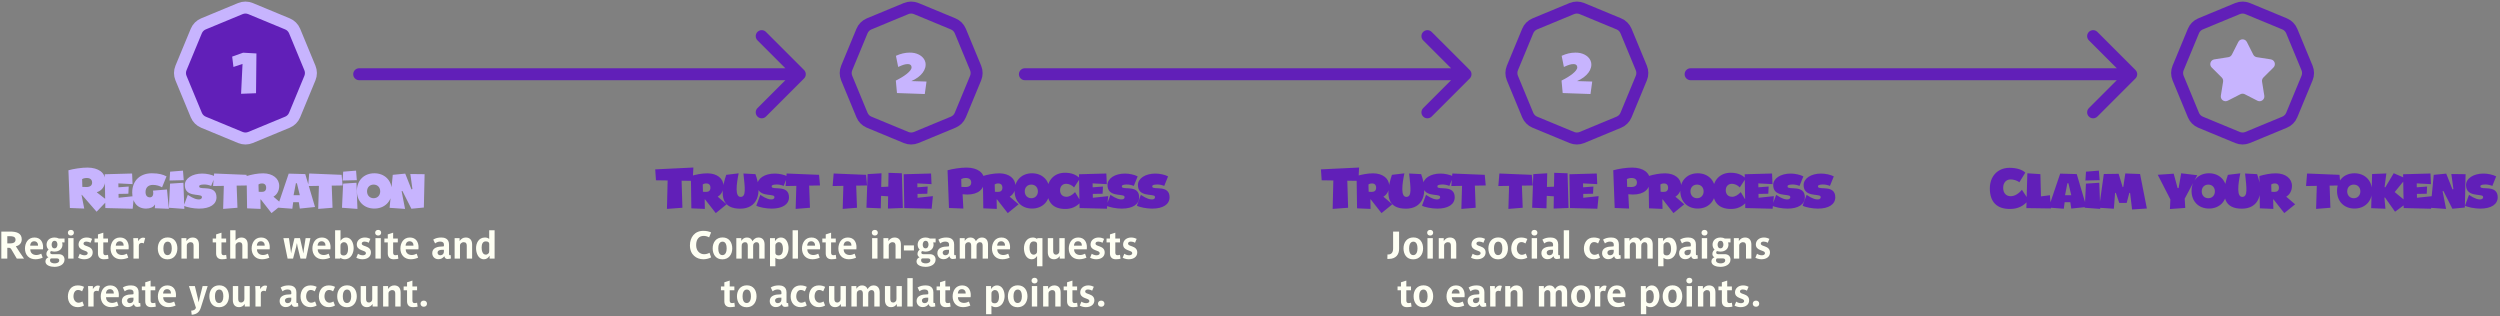 <svg width="1044" height="132" viewBox="0 0 1044 132" fill="none" xmlns="http://www.w3.org/2000/svg">
<rect x="0" y="0" width="1044" height="132" fill="#808080" stroke="none"/>
<path d="M100.395 3.578C101.743 3.02 103.257 3.02 104.605 3.578L120.049 9.975C121.396 10.533 122.467 11.604 123.025 12.951L129.422 28.395C129.98 29.743 129.98 31.257 129.422 32.605L123.025 48.049C122.467 49.396 121.396 50.467 120.049 51.025L104.605 57.422C103.257 57.98 101.743 57.98 100.395 57.422L84.951 51.025C83.604 50.467 82.533 49.396 81.975 48.049L75.578 32.605C75.02 31.257 75.02 29.743 75.578 28.395L81.975 12.951C82.533 11.604 83.604 10.533 84.951 9.975L100.395 3.578Z" fill="#611FB8" stroke="#C7B4FE" stroke-width="5"/>
<path d="M29.177 86.856L28.577 71.112C30.569 70.512 34.217 69.96 36.569 69.984C41.105 70.032 43.913 72.072 43.913 75.384C43.913 77.808 42.497 79.632 40.457 80.256V80.352L44.825 83.736L40.337 88.416L34.193 81.36L34.049 81.384L35.177 87.096L29.177 86.856ZM34.385 78.048C35.105 78.096 35.393 78.096 36.113 78.096C37.601 78.096 38.465 77.472 38.465 76.248C38.465 75.024 37.673 74.328 36.257 74.328C35.297 74.328 34.697 74.544 34.289 74.808L34.385 78.048ZM43.981 86.88L43.741 72.768L55.165 72.456L55.357 76.896L49.429 76.584L49.453 78.216L53.749 77.904L53.605 80.904L49.501 80.976L49.525 82.584L55.933 81.912L55.405 87.168L43.981 86.88ZM55.211 80.4C55.211 75.384 58.547 72.36 63.419 72.36C66.347 72.36 68.075 72.888 69.539 73.656L67.667 78.24C66.803 77.688 65.339 77.208 63.875 77.208C61.931 77.208 60.779 78.312 60.779 80.184C60.779 81.624 61.427 82.416 62.627 82.416C63.827 82.416 64.259 81.12 63.851 79.608L69.731 79.128L70.523 87.192L64.643 86.952L64.763 85.488L64.643 85.464C64.175 86.472 62.687 87.108 60.995 87.108C57.071 87.108 55.211 84.084 55.211 80.4ZM70.797 75.384L71.037 71.688L76.413 71.256L76.725 75.24L70.797 75.384ZM70.533 86.76L71.013 76.68L76.581 76.32L76.989 87.24L70.533 86.76ZM77.183 77.256C77.183 74.52 80.278 72.48 84.478 72.48C86.326 72.48 88.463 72.96 89.782 73.656L88.174 77.64C87.287 77.256 86.135 77.016 85.174 77.04C83.567 77.088 83.038 77.376 83.207 78.048C83.567 79.44 90.406 77.016 90.406 82.392C90.406 85.344 87.671 87.12 83.159 87.12C80.855 87.12 77.879 86.544 76.751 85.896L78.43 81.36C79.055 81.768 80.999 83.16 82.775 83.28C84.311 83.4 84.478 82.368 84.239 81.984C83.471 80.808 77.183 82.416 77.183 77.256ZM99.161 86.76L93.185 87.24L93.473 77.616L88.985 77.688L89.417 72.456L102.953 73.008L103.361 77.448L98.825 77.52L99.161 86.76ZM114.247 82.08V82.176L117.919 85.32L113.383 88.992L108.895 83.256L108.751 83.28L108.823 87.24L103.183 87L102.991 73.512C104.983 72.912 107.623 72.36 109.975 72.384C113.935 72.432 116.599 74.544 116.599 77.64C116.599 79.584 115.687 81.288 114.247 82.08ZM108.031 80.088C108.583 80.136 108.799 80.136 109.351 80.136C110.479 80.136 111.151 79.56 111.151 78.408C111.151 77.256 110.551 76.608 109.447 76.608C108.703 76.608 108.247 76.8 107.935 77.064L108.031 80.088ZM115.763 86.688L120.563 72.504L127.475 72.696L131.555 86.448L125.195 87.096L124.787 84.432H122.435L122.075 87.168L115.763 86.688ZM122.603 81.504H125.195L123.995 76.536H123.563L122.603 81.504ZM138.864 86.76L132.888 87.24L133.176 77.616L128.688 77.688L129.12 72.456L142.656 73.008L143.064 77.448L138.528 77.52L138.864 86.76ZM143.078 75.384L143.318 71.688L148.694 71.256L149.006 75.24L143.078 75.384ZM142.814 86.76L143.294 76.68L148.862 76.32L149.27 87.24L142.814 86.76ZM149.032 79.728C149.032 75.288 152.056 72.36 156.328 72.36C160.576 72.36 163.648 75.288 163.648 79.728C163.648 84.168 160.576 87.096 156.328 87.096C152.056 87.096 149.032 84.168 149.032 79.728ZM153.28 79.92C153.28 81.6 154.408 82.776 156.04 82.776C157.624 82.776 158.776 81.6 158.776 79.92C158.776 78.216 157.624 77.088 156.04 77.088C154.408 77.088 153.28 78.216 153.28 79.92ZM162.696 86.784L164.016 73.008L169.224 72.504L171.84 79.104L172.224 78.936L171.36 72.672L177.312 72.744L177 86.664L171.792 87.168L168.048 79.752L167.712 79.824L169.152 87.24L162.696 86.784Z" fill="#C7B4FE"/>
<path d="M10.042 108H7.018L4.762 104.16C4.394 103.536 4.042 103.488 3.786 103.488H3.05V108H0.554V96.704H4.218C6.762 96.704 9.082 97.28 9.082 99.952C9.082 101.84 7.61 102.688 6.618 102.848C7.082 103.664 9.002 106.528 10.042 108ZM6.49 100.096C6.49 98.8 5.258 98.64 4.266 98.64H3.05V101.632H4.41C5.37 101.632 6.49 101.344 6.49 100.096ZM17.995 103.184C17.995 103.456 17.979 103.824 17.947 104.112H12.651C12.651 104.128 12.651 104.144 12.651 104.16C12.651 105.68 13.755 106.496 15.195 106.496C15.963 106.496 16.779 106.176 17.227 105.936L17.819 107.6C17.163 107.904 16.027 108.272 14.779 108.272C12.107 108.272 10.427 106.448 10.427 103.792C10.427 101.536 11.643 99.184 14.379 99.184C17.019 99.184 17.995 101.216 17.995 103.184ZM15.883 102.592C15.963 101.696 15.419 100.752 14.283 100.752C13.003 100.752 12.603 101.84 12.603 102.592H15.883ZM26.939 108.384C26.939 110.544 24.747 111.44 22.747 111.44C21.387 111.44 18.971 110.992 18.971 109.184C18.971 108.208 19.611 107.696 20.219 107.456V107.424C19.835 107.248 19.371 106.768 19.371 106.08C19.371 105.184 19.867 104.56 20.299 104.256C19.723 103.712 19.451 102.976 19.451 102.16C19.451 100.592 20.555 99.184 22.795 99.184C23.451 99.184 24.155 99.36 24.603 99.616H26.955V101.216H25.931C25.995 101.408 26.091 101.808 26.091 102.144C26.091 103.712 24.971 105.072 22.731 105.072C22.315 105.072 21.915 104.992 21.627 104.912C21.371 104.848 21.291 104.816 21.099 105.024C21.035 105.088 20.971 105.328 20.971 105.488C20.971 105.856 21.243 106.144 21.771 106.144H24.507C25.915 106.144 26.939 106.912 26.939 108.384ZM23.979 102.144C23.979 101.472 23.723 100.56 22.795 100.56C21.867 100.56 21.563 101.504 21.563 102.16C21.563 102.848 21.819 103.712 22.747 103.712C23.675 103.712 23.979 102.8 23.979 102.144ZM24.747 108.768C24.747 108.144 24.331 107.92 23.835 107.92H21.451C21.147 107.92 20.891 108.128 20.891 108.752C20.891 109.712 22.059 109.984 22.747 109.984C24.187 109.984 24.747 109.36 24.747 108.768ZM30.859 97.184C30.859 97.872 30.379 98.368 29.611 98.368C28.843 98.368 28.347 97.872 28.347 97.184C28.347 96.496 28.843 96 29.611 96C30.379 96 30.859 96.496 30.859 97.184ZM30.715 108H28.475V99.456H30.715V108ZM38.711 105.44C38.711 107.104 37.367 108.272 35.127 108.272C34.055 108.272 33.095 107.904 32.615 107.616L33.303 105.968C33.847 106.352 34.631 106.608 35.303 106.608C35.895 106.608 36.615 106.4 36.615 105.728C36.615 105.168 36.151 104.992 35.351 104.688L34.647 104.416C33.543 103.984 32.807 103.328 32.807 102.08C32.807 100.464 34.167 99.184 36.167 99.184C37.239 99.184 38.023 99.52 38.471 99.744L37.783 101.392C37.287 101.072 36.599 100.88 36.055 100.88C35.143 100.88 34.871 101.344 34.871 101.728C34.871 102.176 35.287 102.432 35.879 102.64L36.631 102.912C37.847 103.36 38.711 104.016 38.711 105.44ZM45.32 108.048C44.904 108.16 44.12 108.272 43.368 108.272C41.848 108.272 40.904 107.456 40.904 105.808V101.216H39.48V99.616H40.904V97.888L43.144 97.168V99.616H45.096V101.216H43.144V105.536C43.144 106.384 43.608 106.576 44.12 106.576C44.584 106.576 44.904 106.464 45.096 106.4L45.32 108.048ZM53.745 103.184C53.745 103.456 53.729 103.824 53.697 104.112H48.401C48.401 104.128 48.401 104.144 48.401 104.16C48.401 105.68 49.505 106.496 50.945 106.496C51.713 106.496 52.529 106.176 52.977 105.936L53.569 107.6C52.913 107.904 51.777 108.272 50.529 108.272C47.857 108.272 46.177 106.448 46.177 103.792C46.177 101.536 47.393 99.184 50.129 99.184C52.769 99.184 53.745 101.216 53.745 103.184ZM51.633 102.592C51.713 101.696 51.169 100.752 50.033 100.752C48.753 100.752 48.353 101.84 48.353 102.592H51.633ZM60.62 99.408L60.028 101.648C59.868 101.568 59.548 101.424 59.244 101.424C58.764 101.424 58.508 101.568 58.3 101.76C57.996 102.032 57.98 102.384 57.98 102.848V108H55.74V101.616C55.74 100.88 55.676 99.856 55.66 99.456H57.676V100.736C58.188 99.92 58.748 99.248 59.804 99.248C60.124 99.248 60.444 99.344 60.62 99.408ZM74.072 103.744C74.072 106.16 72.712 108.304 69.944 108.304C67.144 108.304 65.896 106.144 65.896 103.712C65.896 101.296 67.256 99.152 70.024 99.152C72.824 99.152 74.072 101.312 74.072 103.744ZM71.736 103.76C71.736 102.56 71.448 100.912 70.024 100.912C68.6 100.912 68.232 102.496 68.232 103.696C68.232 104.896 68.52 106.544 69.944 106.544C71.368 106.544 71.736 104.96 71.736 103.76ZM83.081 108H80.841V102.592C80.841 101.728 80.537 101.136 79.561 101.136C79.113 101.136 78.713 101.328 78.473 101.552C78.041 101.968 78.009 102.176 78.009 102.752V108H75.769V99.456H77.849V100.672C78.457 99.76 79.257 99.184 80.425 99.184C82.329 99.184 83.081 100.464 83.081 102.128V108ZM94.664 108.048C94.248 108.16 93.464 108.272 92.712 108.272C91.192 108.272 90.248 107.456 90.248 105.808V101.216H88.824V99.616H90.248V97.888L92.488 97.168V99.616H94.44V101.216H92.488V105.536C92.488 106.384 92.952 106.576 93.464 106.576C93.928 106.576 94.248 106.464 94.44 106.4L94.664 108.048ZM103.441 108H101.201V102.592C101.201 101.728 100.897 101.136 99.921 101.136C99.473 101.136 99.073 101.328 98.833 101.552C98.401 101.968 98.369 102.176 98.369 102.752V108H96.129V96.16H98.369V100.464C98.961 99.68 99.729 99.184 100.785 99.184C102.689 99.184 103.441 100.464 103.441 102.128V108ZM112.651 103.184C112.651 103.456 112.635 103.824 112.603 104.112H107.307C107.307 104.128 107.307 104.144 107.307 104.16C107.307 105.68 108.411 106.496 109.851 106.496C110.619 106.496 111.435 106.176 111.883 105.936L112.475 107.6C111.819 107.904 110.683 108.272 109.435 108.272C106.763 108.272 105.083 106.448 105.083 103.792C105.083 101.536 106.299 99.184 109.035 99.184C111.675 99.184 112.651 101.216 112.651 103.184ZM110.539 102.592C110.619 101.696 110.075 100.752 108.939 100.752C107.659 100.752 107.259 101.84 107.259 102.592H110.539ZM129.626 99.456L127.802 108H125.482L124.282 103.136C124.154 102.64 124.026 101.776 124.01 101.552H123.978C123.946 101.888 123.77 102.736 123.658 103.136L122.378 108H120.106L118.346 99.456H120.666L121.322 104C121.434 104.816 121.546 105.504 121.562 105.712H121.594C121.642 105.376 121.722 104.688 121.882 104.032L122.97 99.456H125.274L126.346 104.192C126.506 104.864 126.618 105.52 126.65 105.792H126.682C126.714 105.456 126.762 104.88 126.874 104.192L127.626 99.456H129.626ZM138.026 103.184C138.026 103.456 138.01 103.824 137.978 104.112H132.682C132.682 104.128 132.682 104.144 132.682 104.16C132.682 105.68 133.786 106.496 135.226 106.496C135.994 106.496 136.81 106.176 137.258 105.936L137.85 107.6C137.194 107.904 136.058 108.272 134.81 108.272C132.138 108.272 130.458 106.448 130.458 103.792C130.458 101.536 131.674 99.184 134.41 99.184C137.05 99.184 138.026 101.216 138.026 103.184ZM135.914 102.592C135.994 101.696 135.45 100.752 134.314 100.752C133.034 100.752 132.634 101.84 132.634 102.592H135.914ZM147.685 103.632C147.685 105.552 146.677 108.272 143.941 108.272C143.301 108.272 142.549 108.016 142.117 107.616V108H139.941V96.16H142.197V100.576C142.773 99.744 143.429 99.184 144.517 99.184C146.757 99.184 147.685 101.568 147.685 103.632ZM145.349 103.968C145.349 102.816 145.077 101.136 143.653 101.136C143.205 101.136 142.853 101.328 142.613 101.568C142.229 101.936 142.181 102.176 142.181 102.672V105.568C142.181 106.16 142.533 106.688 143.557 106.688C144.997 106.688 145.349 105.136 145.349 103.968ZM154.899 105.44C154.899 107.104 153.555 108.272 151.315 108.272C150.243 108.272 149.283 107.904 148.803 107.616L149.491 105.968C150.035 106.352 150.819 106.608 151.491 106.608C152.083 106.608 152.803 106.4 152.803 105.728C152.803 105.168 152.339 104.992 151.539 104.688L150.835 104.416C149.731 103.984 148.995 103.328 148.995 102.08C148.995 100.464 150.355 99.184 152.355 99.184C153.427 99.184 154.211 99.52 154.659 99.744L153.971 101.392C153.475 101.072 152.787 100.88 152.243 100.88C151.331 100.88 151.059 101.344 151.059 101.728C151.059 102.176 151.475 102.432 152.067 102.64L152.819 102.912C154.035 103.36 154.899 104.016 154.899 105.44ZM159.172 97.184C159.172 97.872 158.692 98.368 157.924 98.368C157.156 98.368 156.66 97.872 156.66 97.184C156.66 96.496 157.156 96 157.924 96C158.692 96 159.172 96.496 159.172 97.184ZM159.028 108H156.788V99.456H159.028V108ZM166.352 108.048C165.936 108.16 165.152 108.272 164.4 108.272C162.88 108.272 161.936 107.456 161.936 105.808V101.216H160.512V99.616H161.936V97.888L164.176 97.168V99.616H166.128V101.216H164.176V105.536C164.176 106.384 164.64 106.576 165.152 106.576C165.616 106.576 165.936 106.464 166.128 106.4L166.352 108.048ZM174.776 103.184C174.776 103.456 174.76 103.824 174.728 104.112H169.432C169.432 104.128 169.432 104.144 169.432 104.16C169.432 105.68 170.536 106.496 171.976 106.496C172.744 106.496 173.56 106.176 174.008 105.936L174.6 107.6C173.944 107.904 172.808 108.272 171.56 108.272C168.888 108.272 167.208 106.448 167.208 103.792C167.208 101.536 168.424 99.184 171.16 99.184C173.8 99.184 174.776 101.216 174.776 103.184ZM172.664 102.592C172.744 101.696 172.2 100.752 171.064 100.752C169.784 100.752 169.384 101.84 169.384 102.592H172.664ZM188.311 107.952C187.975 108.032 187.415 108.16 186.887 108.16C186.087 108.16 185.687 107.664 185.559 106.992C184.855 107.824 184.199 108.24 183.031 108.24C181.527 108.24 180.503 107.152 180.503 105.696C180.503 103.376 182.935 102.928 184.823 102.928C185.175 102.928 185.383 102.912 185.383 102.624V102.064C185.383 101.456 184.999 100.88 183.815 100.88C182.823 100.88 182.071 101.344 181.703 101.664L180.919 100.064C181.863 99.456 182.903 99.184 184.375 99.184C185.575 99.184 187.511 99.616 187.511 102.08V106.016C187.511 106.32 187.543 106.576 187.815 106.576C187.911 106.576 188.087 106.528 188.183 106.496L188.311 107.952ZM185.367 105.12V104.32C185.127 104.304 184.887 104.304 184.695 104.304C183.911 104.304 182.727 104.496 182.727 105.52C182.727 106.144 183.175 106.592 183.799 106.592C184.295 106.592 184.711 106.432 184.999 106.128C185.255 105.856 185.367 105.536 185.367 105.12ZM197.159 108H194.919V102.592C194.919 101.728 194.615 101.136 193.639 101.136C193.191 101.136 192.791 101.328 192.551 101.552C192.119 101.968 192.087 102.176 192.087 102.752V108H189.847V99.456H191.927V100.672C192.535 99.76 193.335 99.184 194.503 99.184C196.407 99.184 197.159 100.464 197.159 102.128V108ZM206.546 108H204.466V106.768C203.874 107.648 203.25 108.272 202.082 108.272C199.682 108.272 198.802 105.632 198.802 103.632C198.802 101.632 199.81 99.184 202.546 99.184C203.202 99.184 203.874 99.392 204.29 99.792V96.16H206.546V108ZM204.306 104.8V101.904C204.306 101.264 203.938 100.8 202.85 100.8C201.474 100.8 201.138 102.128 201.138 103.344C201.138 104.496 201.394 106.336 202.882 106.336C203.33 106.336 203.682 106.112 203.906 105.904C204.258 105.552 204.306 105.248 204.306 104.8ZM35.069 127.568C34.621 127.904 33.517 128.272 32.477 128.272C29.853 128.272 28.349 126.336 28.349 123.84C28.349 121.504 29.581 119.184 32.477 119.184C33.629 119.184 34.525 119.488 35.085 119.792L34.285 121.664C33.997 121.472 33.357 121.088 32.621 121.088C31.325 121.088 30.685 122.288 30.685 123.792C30.685 125.44 31.741 126.416 32.749 126.416C33.389 126.416 34.045 126.144 34.429 125.904L35.069 127.568ZM41.729 119.408L41.137 121.648C40.977 121.568 40.657 121.424 40.353 121.424C39.873 121.424 39.617 121.568 39.409 121.76C39.105 122.032 39.089 122.384 39.089 122.848V128H36.849V121.616C36.849 120.88 36.785 119.856 36.769 119.456H38.785V120.736C39.297 119.92 39.857 119.248 40.913 119.248C41.233 119.248 41.553 119.344 41.729 119.408ZM49.635 123.184C49.635 123.456 49.619 123.824 49.587 124.112H44.291C44.291 124.128 44.291 124.144 44.291 124.16C44.291 125.68 45.395 126.496 46.835 126.496C47.603 126.496 48.419 126.176 48.867 125.936L49.459 127.6C48.803 127.904 47.667 128.272 46.419 128.272C43.747 128.272 42.067 126.448 42.067 123.792C42.067 121.536 43.283 119.184 46.019 119.184C48.659 119.184 49.635 121.216 49.635 123.184ZM47.523 122.592C47.603 121.696 47.059 120.752 45.923 120.752C44.643 120.752 44.243 121.84 44.243 122.592H47.523ZM58.686 127.952C58.35 128.032 57.79 128.16 57.262 128.16C56.462 128.16 56.062 127.664 55.934 126.992C55.23 127.824 54.574 128.24 53.406 128.24C51.902 128.24 50.878 127.152 50.878 125.696C50.878 123.376 53.31 122.928 55.198 122.928C55.55 122.928 55.758 122.912 55.758 122.624V122.064C55.758 121.456 55.374 120.88 54.19 120.88C53.198 120.88 52.446 121.344 52.078 121.664L51.294 120.064C52.238 119.456 53.278 119.184 54.75 119.184C55.95 119.184 57.886 119.616 57.886 122.08V126.016C57.886 126.32 57.918 126.576 58.19 126.576C58.286 126.576 58.462 126.528 58.558 126.496L58.686 127.952ZM55.742 125.12V124.32C55.502 124.304 55.262 124.304 55.07 124.304C54.286 124.304 53.102 124.496 53.102 125.52C53.102 126.144 53.55 126.592 54.174 126.592C54.67 126.592 55.086 126.432 55.374 126.128C55.63 125.856 55.742 125.536 55.742 125.12ZM65.07 128.048C64.654 128.16 63.87 128.272 63.118 128.272C61.598 128.272 60.654 127.456 60.654 125.808V121.216H59.23V119.616H60.654V117.888L62.894 117.168V119.616H64.846V121.216H62.894V125.536C62.894 126.384 63.358 126.576 63.87 126.576C64.334 126.576 64.654 126.464 64.846 126.4L65.07 128.048ZM73.495 123.184C73.495 123.456 73.479 123.824 73.447 124.112H68.151C68.151 124.128 68.151 124.144 68.151 124.16C68.151 125.68 69.255 126.496 70.695 126.496C71.463 126.496 72.279 126.176 72.727 125.936L73.319 127.6C72.663 127.904 71.527 128.272 70.279 128.272C67.607 128.272 65.927 126.448 65.927 123.792C65.927 121.536 67.143 119.184 69.879 119.184C72.519 119.184 73.495 121.216 73.495 123.184ZM71.383 122.592C71.463 121.696 70.919 120.752 69.783 120.752C68.503 120.752 68.103 121.84 68.103 122.592H71.383ZM86.726 119.456L83.862 128.48C83.334 130.128 82.358 131.264 80.054 131.44L79.846 129.712C80.582 129.728 81.574 129.456 81.814 128.496L78.902 119.456H81.366L82.55 124.304C82.742 125.072 82.902 125.904 82.934 126.16H82.966C83.062 125.712 83.19 125.056 83.382 124.304L84.614 119.456H86.726ZM95.603 123.744C95.603 126.16 94.243 128.304 91.475 128.304C88.675 128.304 87.427 126.144 87.427 123.712C87.427 121.296 88.787 119.152 91.555 119.152C94.355 119.152 95.603 121.312 95.603 123.744ZM93.267 123.76C93.267 122.56 92.979 120.912 91.555 120.912C90.131 120.912 89.763 122.496 89.763 123.696C89.763 124.896 90.051 126.544 91.475 126.544C92.899 126.544 93.267 124.96 93.267 123.76ZM104.292 128H102.212V126.944C101.636 127.76 100.916 128.272 99.844 128.272C98.004 128.272 97.236 126.992 97.236 125.328V119.456H99.476V124.864C99.476 125.728 99.812 126.336 100.66 126.336C101.076 126.336 101.428 126.16 101.636 125.936C102.02 125.52 102.052 125.296 102.052 124.72V119.456H104.292V128ZM111.557 119.408L110.965 121.648C110.805 121.568 110.485 121.424 110.181 121.424C109.701 121.424 109.445 121.568 109.237 121.76C108.933 122.032 108.917 122.384 108.917 122.848V128H106.677V121.616C106.677 120.88 106.613 119.856 106.597 119.456H108.613V120.736C109.125 119.92 109.685 119.248 110.741 119.248C111.061 119.248 111.381 119.344 111.557 119.408ZM124.577 127.952C124.241 128.032 123.681 128.16 123.153 128.16C122.353 128.16 121.953 127.664 121.825 126.992C121.121 127.824 120.465 128.24 119.297 128.24C117.793 128.24 116.769 127.152 116.769 125.696C116.769 123.376 119.201 122.928 121.089 122.928C121.441 122.928 121.649 122.912 121.649 122.624V122.064C121.649 121.456 121.265 120.88 120.081 120.88C119.089 120.88 118.337 121.344 117.969 121.664L117.185 120.064C118.129 119.456 119.169 119.184 120.641 119.184C121.841 119.184 123.777 119.616 123.777 122.08V126.016C123.777 126.32 123.809 126.576 124.081 126.576C124.177 126.576 124.353 126.528 124.449 126.496L124.577 127.952ZM121.633 125.12V124.32C121.393 124.304 121.153 124.304 120.961 124.304C120.177 124.304 118.993 124.496 118.993 125.52C118.993 126.144 119.441 126.592 120.065 126.592C120.561 126.592 120.977 126.432 121.265 126.128C121.521 125.856 121.633 125.536 121.633 125.12ZM132.225 127.568C131.777 127.904 130.673 128.272 129.633 128.272C127.009 128.272 125.505 126.336 125.505 123.84C125.505 121.504 126.737 119.184 129.633 119.184C130.785 119.184 131.681 119.488 132.241 119.792L131.441 121.664C131.153 121.472 130.513 121.088 129.777 121.088C128.481 121.088 127.841 122.288 127.841 123.792C127.841 125.44 128.897 126.416 129.905 126.416C130.545 126.416 131.201 126.144 131.585 125.904L132.225 127.568ZM139.881 127.568C139.433 127.904 138.329 128.272 137.289 128.272C134.665 128.272 133.161 126.336 133.161 123.84C133.161 121.504 134.393 119.184 137.289 119.184C138.441 119.184 139.337 119.488 139.897 119.792L139.097 121.664C138.809 121.472 138.169 121.088 137.433 121.088C136.137 121.088 135.497 122.288 135.497 123.792C135.497 125.44 136.553 126.416 137.561 126.416C138.201 126.416 138.857 126.144 139.241 125.904L139.881 127.568ZM148.993 123.744C148.993 126.16 147.633 128.304 144.865 128.304C142.065 128.304 140.817 126.144 140.817 123.712C140.817 121.296 142.177 119.152 144.945 119.152C147.745 119.152 148.993 121.312 148.993 123.744ZM146.657 123.76C146.657 122.56 146.369 120.912 144.945 120.912C143.521 120.912 143.153 122.496 143.153 123.696C143.153 124.896 143.441 126.544 144.865 126.544C146.289 126.544 146.657 124.96 146.657 123.76ZM157.683 128H155.603V126.944C155.027 127.76 154.307 128.272 153.235 128.272C151.395 128.272 150.627 126.992 150.627 125.328V119.456H152.867V124.864C152.867 125.728 153.203 126.336 154.051 126.336C154.467 126.336 154.819 126.16 155.027 125.936C155.411 125.52 155.443 125.296 155.443 124.72V119.456H157.683V128ZM167.3 128H165.06V122.592C165.06 121.728 164.756 121.136 163.78 121.136C163.332 121.136 162.932 121.328 162.692 121.552C162.26 121.968 162.228 122.176 162.228 122.752V128H159.988V119.456H162.068V120.672C162.676 119.76 163.476 119.184 164.644 119.184C166.548 119.184 167.3 120.464 167.3 122.128V128ZM174.398 128.048C173.982 128.16 173.198 128.272 172.446 128.272C170.926 128.272 169.982 127.456 169.982 125.808V121.216H168.558V119.616H169.982V117.888L172.222 117.168V119.616H174.174V121.216H172.222V125.536C172.222 126.384 172.686 126.576 173.198 126.576C173.662 126.576 173.982 126.464 174.174 126.4L174.398 128.048ZM178.311 126.816C178.311 127.552 177.799 128.096 176.967 128.096C176.135 128.096 175.607 127.552 175.607 126.816C175.607 126.08 176.135 125.536 176.967 125.536C177.799 125.536 178.311 126.08 178.311 126.816Z" fill="#FEFFF3"/>
<path d="M100.678 39.168L101.278 26.688L97.486 27.96L96.957 23.64L101.518 22.008L107.086 22.32L106.918 38.928L100.678 39.168Z" fill="#C7B4FE"/>
<path d="M150 28.5C148.619 28.5 147.5 29.619 147.5 31C147.5 32.381 148.619 33.5 150 33.5V28.5ZM335.768 32.768C336.744 31.791 336.744 30.209 335.768 29.232L319.858 13.322C318.882 12.346 317.299 12.346 316.322 13.322C315.346 14.299 315.346 15.882 316.322 16.858L330.464 31L316.322 45.142C315.346 46.118 315.346 47.701 316.322 48.678C317.299 49.654 318.882 49.654 319.858 48.678L335.768 32.768ZM150 33.5H334V28.5H150V33.5Z" fill="#611FB8"/>
<path d="M378.395 3.578C379.743 3.02 381.257 3.02 382.605 3.578L398.049 9.975C399.396 10.533 400.467 11.604 401.025 12.951L407.422 28.395C407.98 29.743 407.98 31.257 407.422 32.605L401.025 48.049C400.467 49.396 399.396 50.467 398.049 51.025L382.605 57.422C381.257 57.98 379.743 57.98 378.395 57.422L362.951 51.025C361.604 50.467 360.533 49.396 359.975 48.049L353.578 32.605C353.02 31.257 353.02 29.743 353.578 28.395L359.975 12.951C360.533 11.604 361.604 10.533 362.951 9.975L378.395 3.578Z" stroke="#611FB8" stroke-width="5"/>
<path d="M374.096 33.648C377.696 31.872 380.672 29.664 380.672 28.128C380.672 27.264 380.12 26.76 379.16 26.76C377.864 26.76 376.976 27.12 375.08 27.96L374.144 23.304C376.136 22.404 377.984 21.972 379.88 21.972C380.192 21.972 380.516 21.984 380.84 22.008C383.648 22.224 385.952 23.856 386.432 25.992C387.104 28.92 384.752 32.064 380.576 33.864L386.912 34.056L386.192 39.264L374.576 38.856L374.096 33.648Z" fill="#C7B4FE"/>
<path d="M284.971 86.76L278.515 87.24L278.803 75.36L273.931 75.288L273.619 70.728L289.555 69.96L289.267 75.528L284.635 75.456L284.971 86.76ZM299.771 82.08V82.176L303.443 85.32L298.907 88.992L294.419 83.256L294.275 83.28L294.347 87.24L288.707 87L288.515 73.512C290.507 72.912 293.147 72.36 295.499 72.384C299.459 72.432 302.123 74.544 302.123 77.64C302.123 79.584 301.211 81.288 299.771 82.08ZM293.555 80.088C294.107 80.136 294.323 80.136 294.875 80.136C296.003 80.136 296.675 79.56 296.675 78.408C296.675 77.256 296.075 76.608 294.971 76.608C294.227 76.608 293.771 76.8 293.459 77.064L293.555 80.088ZM309.11 87.144C302.126 87.144 300.038 82.536 303.278 73.008L308.462 72.384C307.526 76.944 306.854 82.224 309.278 82.224C311.702 82.224 311.078 78.456 310.454 72.456L315.47 72.72C318.542 81.072 316.07 87.144 309.11 87.144ZM316.261 77.256C316.261 74.52 319.357 72.48 323.557 72.48C325.405 72.48 327.541 72.96 328.861 73.656L327.253 77.64C326.365 77.256 325.213 77.016 324.253 77.04C322.645 77.088 322.117 77.376 322.285 78.048C322.645 79.44 329.485 77.016 329.485 82.392C329.485 85.344 326.749 87.12 322.237 87.12C319.933 87.12 316.957 86.544 315.829 85.896L317.509 81.36C318.133 81.768 320.077 83.16 321.853 83.28C323.389 83.4 323.557 82.368 323.317 81.984C322.549 80.808 316.261 82.416 316.261 77.256ZM338.239 86.76L332.263 87.24L332.551 77.616L328.063 77.688L328.495 72.456L342.031 73.008L342.439 77.448L337.903 77.52L338.239 86.76ZM357.88 86.76L351.904 87.24L352.192 77.616L347.704 77.688L348.136 72.456L361.672 73.008L362.08 77.448L357.544 77.52L357.88 86.76ZM361.83 86.76L362.31 72.72L368.118 72.36L367.998 78.072L370.95 77.952L371.046 72.168L376.614 72.36L377.022 86.856L370.806 87.096L370.878 81.984L367.926 81.792L367.806 87L361.83 86.76ZM377.63 86.88L377.39 72.768L388.814 72.456L389.006 76.896L383.078 76.584L383.102 78.216L387.398 77.904L387.254 80.904L383.15 80.976L383.174 82.584L389.582 81.912L389.054 87.168L377.63 86.88ZM396.294 86.856L395.694 71.112C397.686 70.512 401.334 69.96 403.686 69.984C408.222 70.032 411.03 72.072 411.03 75.384C411.03 79.008 408.534 81.24 403.902 81.24C403.302 81.24 402.654 81.192 401.982 81.12L402.294 87.096L396.294 86.856ZM401.502 78.048C402.222 78.096 402.51 78.096 403.23 78.096C404.718 78.096 405.582 77.472 405.582 76.248C405.582 75.024 404.79 74.328 403.374 74.328C402.414 74.328 401.814 74.544 401.406 74.808L401.502 78.048ZM421.692 82.08V82.176L425.364 85.32L420.828 88.992L416.34 83.256L416.196 83.28L416.268 87.24L410.628 87L410.436 73.512C412.428 72.912 415.068 72.36 417.42 72.384C421.38 72.432 424.044 74.544 424.044 77.64C424.044 79.584 423.132 81.288 421.692 82.08ZM415.476 80.088C416.028 80.136 416.244 80.136 416.796 80.136C417.924 80.136 418.596 79.56 418.596 78.408C418.596 77.256 417.996 76.608 416.892 76.608C416.148 76.608 415.692 76.8 415.38 77.064L415.476 80.088ZM423.688 79.728C423.688 75.288 426.712 72.36 430.984 72.36C435.232 72.36 438.304 75.288 438.304 79.728C438.304 84.168 435.232 87.096 430.984 87.096C426.712 87.096 423.688 84.168 423.688 79.728ZM427.936 79.92C427.936 81.6 429.064 82.776 430.696 82.776C432.28 82.776 433.432 81.6 433.432 79.92C433.432 78.216 432.28 77.088 430.696 77.088C429.064 77.088 427.936 78.216 427.936 79.92ZM444.864 87.264C439.944 87.264 437.352 84.648 437.352 79.728C437.352 75.216 440.352 72.144 444.696 72.144C447.408 72.144 449.352 72.888 451.008 74.496L448.536 78.264C447.648 77.328 446.424 76.752 445.248 76.752C443.568 76.752 442.68 77.976 442.68 79.44C442.68 81 443.568 82.176 445.368 82.176C446.544 82.176 447.744 81.48 448.944 80.232L451.416 84.312C449.544 86.328 447.504 87.264 444.864 87.264ZM450.825 86.88L450.585 72.768L462.009 72.456L462.201 76.896L456.273 76.584L456.297 78.216L460.593 77.904L460.449 80.904L456.345 80.976L456.369 82.584L462.777 81.912L462.249 87.168L450.825 86.88ZM462.487 77.256C462.487 74.52 465.583 72.48 469.783 72.48C471.631 72.48 473.767 72.96 475.087 73.656L473.479 77.64C472.591 77.256 471.439 77.016 470.479 77.04C468.871 77.088 468.343 77.376 468.511 78.048C468.871 79.44 475.711 77.016 475.711 82.392C475.711 85.344 472.975 87.12 468.463 87.12C466.159 87.12 463.183 86.544 462.055 85.896L463.735 81.36C464.359 81.768 466.303 83.16 468.079 83.28C469.615 83.4 469.783 82.368 469.543 81.984C468.775 80.808 462.487 82.416 462.487 77.256ZM475.19 77.256C475.19 74.52 478.286 72.48 482.486 72.48C484.334 72.48 486.47 72.96 487.79 73.656L486.182 77.64C485.294 77.256 484.142 77.016 483.182 77.04C481.574 77.088 481.046 77.376 481.214 78.048C481.574 79.44 488.414 77.016 488.414 82.392C488.414 85.344 485.678 87.12 481.166 87.12C478.862 87.12 475.886 86.544 474.758 85.896L476.438 81.36C477.062 81.768 479.006 83.16 480.782 83.28C482.318 83.4 482.486 82.368 482.246 81.984C481.478 80.808 475.19 82.416 475.19 77.256Z" fill="#611FB8"/>
<path d="M296.965 107.488C296.101 107.952 294.869 108.272 293.717 108.272C290.853 108.272 288.117 106.384 288.117 102.48C288.117 99.104 290.085 96.4 293.717 96.4C295.109 96.4 296.133 96.688 296.949 97.056L296.133 99.12C295.397 98.704 294.565 98.512 293.845 98.512C292.117 98.512 290.709 99.648 290.709 102.368C290.709 104.96 292.405 106.16 294.037 106.16C294.933 106.16 295.733 105.888 296.293 105.552L296.965 107.488ZM305.79 103.744C305.79 106.16 304.43 108.304 301.662 108.304C298.862 108.304 297.614 106.144 297.614 103.712C297.614 101.296 298.974 99.152 301.742 99.152C304.542 99.152 305.79 101.312 305.79 103.744ZM303.454 103.76C303.454 102.56 303.166 100.912 301.742 100.912C300.318 100.912 299.95 102.496 299.95 103.696C299.95 104.896 300.238 106.544 301.662 106.544C303.086 106.544 303.454 104.96 303.454 103.76ZM319.296 108H317.056V102.592C317.056 101.728 316.752 101.136 315.904 101.136C315.488 101.136 315.152 101.312 314.944 101.536C314.56 101.952 314.512 102.208 314.512 102.752V108H312.272V102.592C312.272 101.728 311.968 101.136 311.12 101.136C310.704 101.136 310.352 101.312 310.144 101.536C309.76 101.952 309.728 102.176 309.728 102.752V108H307.488V99.456H309.568V100.592C310.144 99.728 310.8 99.184 311.936 99.184C313.072 99.184 313.824 99.712 314.24 100.72C314.832 99.824 315.568 99.184 316.72 99.184C318.56 99.184 319.296 100.464 319.296 102.128V108ZM329.294 103.632C329.294 105.552 328.286 108.272 325.55 108.272C324.942 108.272 324.222 108.08 323.79 107.664V111.2H321.55V99.456H323.63V100.72C324.222 99.792 324.942 99.184 326.126 99.184C328.366 99.184 329.294 101.568 329.294 103.632ZM326.958 103.952C326.958 102.8 326.67 101.12 325.246 101.12C324.798 101.12 324.478 101.312 324.222 101.552C323.838 101.92 323.79 102.144 323.79 102.64V105.552C323.79 106.144 324.142 106.656 325.166 106.656C326.606 106.656 326.958 105.12 326.958 103.952ZM333.228 108H330.988V96.16H333.228V108ZM342.479 103.184C342.479 103.456 342.463 103.824 342.431 104.112H337.135C337.135 104.128 337.135 104.144 337.135 104.16C337.135 105.68 338.239 106.496 339.679 106.496C340.447 106.496 341.263 106.176 341.711 105.936L342.303 107.6C341.647 107.904 340.511 108.272 339.263 108.272C336.591 108.272 334.911 106.448 334.911 103.792C334.911 101.536 336.127 99.184 338.863 99.184C341.503 99.184 342.479 101.216 342.479 103.184ZM340.367 102.592C340.447 101.696 339.903 100.752 338.767 100.752C337.487 100.752 337.087 101.84 337.087 102.592H340.367ZM349.242 108.048C348.826 108.16 348.042 108.272 347.29 108.272C345.77 108.272 344.826 107.456 344.826 105.808V101.216H343.402V99.616H344.826V97.888L347.066 97.168V99.616H349.018V101.216H347.066V105.536C347.066 106.384 347.53 106.576 348.042 106.576C348.506 106.576 348.826 106.464 349.018 106.4L349.242 108.048ZM357.667 103.184C357.667 103.456 357.651 103.824 357.619 104.112H352.323C352.323 104.128 352.323 104.144 352.323 104.16C352.323 105.68 353.427 106.496 354.867 106.496C355.635 106.496 356.451 106.176 356.899 105.936L357.491 107.6C356.835 107.904 355.699 108.272 354.451 108.272C351.779 108.272 350.099 106.448 350.099 103.792C350.099 101.536 351.315 99.184 354.051 99.184C356.691 99.184 357.667 101.216 357.667 103.184ZM355.555 102.592C355.635 101.696 355.091 100.752 353.955 100.752C352.675 100.752 352.275 101.84 352.275 102.592H355.555ZM366.578 97.184C366.578 97.872 366.098 98.368 365.33 98.368C364.562 98.368 364.066 97.872 364.066 97.184C364.066 96.496 364.562 96 365.33 96C366.098 96 366.578 96.496 366.578 97.184ZM366.434 108H364.194V99.456H366.434V108ZM376.222 108H373.982V102.592C373.982 101.728 373.678 101.136 372.702 101.136C372.254 101.136 371.854 101.328 371.614 101.552C371.182 101.968 371.15 102.176 371.15 102.752V108H368.91V99.456H370.99V100.672C371.598 99.76 372.398 99.184 373.566 99.184C375.47 99.184 376.222 100.464 376.222 102.128V108ZM381.656 104.592H377.464V102.48H381.656V104.592ZM390.705 108.384C390.705 110.544 388.513 111.44 386.513 111.44C385.153 111.44 382.737 110.992 382.737 109.184C382.737 108.208 383.377 107.696 383.985 107.456V107.424C383.601 107.248 383.137 106.768 383.137 106.08C383.137 105.184 383.633 104.56 384.065 104.256C383.489 103.712 383.217 102.976 383.217 102.16C383.217 100.592 384.321 99.184 386.561 99.184C387.217 99.184 387.921 99.36 388.369 99.616H390.721V101.216H389.697C389.761 101.408 389.857 101.808 389.857 102.144C389.857 103.712 388.737 105.072 386.497 105.072C386.081 105.072 385.681 104.992 385.393 104.912C385.137 104.848 385.057 104.816 384.865 105.024C384.801 105.088 384.737 105.328 384.737 105.488C384.737 105.856 385.009 106.144 385.537 106.144H388.273C389.681 106.144 390.705 106.912 390.705 108.384ZM387.745 102.144C387.745 101.472 387.489 100.56 386.561 100.56C385.633 100.56 385.329 101.504 385.329 102.16C385.329 102.848 385.585 103.712 386.513 103.712C387.441 103.712 387.745 102.8 387.745 102.144ZM388.513 108.768C388.513 108.144 388.097 107.92 387.601 107.92H385.217C384.913 107.92 384.657 108.128 384.657 108.752C384.657 109.712 385.825 109.984 386.513 109.984C387.953 109.984 388.513 109.36 388.513 108.768ZM399.249 107.952C398.913 108.032 398.353 108.16 397.825 108.16C397.025 108.16 396.625 107.664 396.497 106.992C395.793 107.824 395.137 108.24 393.969 108.24C392.465 108.24 391.441 107.152 391.441 105.696C391.441 103.376 393.873 102.928 395.761 102.928C396.113 102.928 396.321 102.912 396.321 102.624V102.064C396.321 101.456 395.937 100.88 394.753 100.88C393.761 100.88 393.009 101.344 392.641 101.664L391.857 100.064C392.801 99.456 393.841 99.184 395.313 99.184C396.513 99.184 398.449 99.616 398.449 102.08V106.016C398.449 106.32 398.481 106.576 398.753 106.576C398.849 106.576 399.025 106.528 399.121 106.496L399.249 107.952ZM396.305 105.12V104.32C396.065 104.304 395.825 104.304 395.633 104.304C394.849 104.304 393.665 104.496 393.665 105.52C393.665 106.144 394.113 106.592 394.737 106.592C395.233 106.592 395.649 106.432 395.937 106.128C396.193 105.856 396.305 105.536 396.305 105.12ZM412.593 108H410.353V102.592C410.353 101.728 410.049 101.136 409.201 101.136C408.785 101.136 408.449 101.312 408.241 101.536C407.857 101.952 407.809 102.208 407.809 102.752V108H405.569V102.592C405.569 101.728 405.265 101.136 404.417 101.136C404.001 101.136 403.649 101.312 403.441 101.536C403.057 101.952 403.025 102.176 403.025 102.752V108H400.785V99.456H402.865V100.592C403.441 99.728 404.097 99.184 405.233 99.184C406.369 99.184 407.121 99.712 407.537 100.72C408.129 99.824 408.865 99.184 410.017 99.184C411.857 99.184 412.593 100.464 412.593 102.128V108ZM421.807 103.184C421.807 103.456 421.791 103.824 421.759 104.112H416.463C416.463 104.128 416.463 104.144 416.463 104.16C416.463 105.68 417.567 106.496 419.007 106.496C419.775 106.496 420.591 106.176 421.039 105.936L421.631 107.6C420.975 107.904 419.839 108.272 418.591 108.272C415.919 108.272 414.239 106.448 414.239 103.792C414.239 101.536 415.455 99.184 418.191 99.184C420.831 99.184 421.807 101.216 421.807 103.184ZM419.695 102.592C419.775 101.696 419.231 100.752 418.095 100.752C416.815 100.752 416.415 101.84 416.415 102.592H419.695ZM435.327 111.2H433.087V106.896C432.527 107.712 431.951 108.272 430.863 108.272C428.463 108.272 427.599 105.664 427.599 103.664C427.599 101.664 428.607 99.184 431.343 99.184C431.951 99.184 432.703 99.424 433.151 99.872V99.456H435.327V111.2ZM433.087 104.816V101.936C433.087 101.296 432.735 100.816 431.647 100.816C430.271 100.816 429.919 102.16 429.919 103.376C429.919 104.528 430.191 106.352 431.679 106.352C432.127 106.352 432.479 106.144 432.703 105.936C433.055 105.584 433.087 105.264 433.087 104.816ZM444.621 108H442.541V106.944C441.965 107.76 441.245 108.272 440.173 108.272C438.333 108.272 437.565 106.992 437.565 105.328V99.456H439.805V104.864C439.805 105.728 440.141 106.336 440.989 106.336C441.405 106.336 441.757 106.16 441.965 105.936C442.349 105.52 442.381 105.296 442.381 104.72V99.456H444.621V108ZM453.885 103.184C453.885 103.456 453.869 103.824 453.837 104.112H448.541C448.541 104.128 448.541 104.144 448.541 104.16C448.541 105.68 449.645 106.496 451.085 106.496C451.853 106.496 452.669 106.176 453.117 105.936L453.709 107.6C453.053 107.904 451.917 108.272 450.669 108.272C447.997 108.272 446.317 106.448 446.317 103.792C446.317 101.536 447.533 99.184 450.269 99.184C452.909 99.184 453.885 101.216 453.885 103.184ZM451.773 102.592C451.853 101.696 451.309 100.752 450.173 100.752C448.893 100.752 448.493 101.84 448.493 102.592H451.773ZM461.32 105.44C461.32 107.104 459.976 108.272 457.736 108.272C456.664 108.272 455.704 107.904 455.224 107.616L455.912 105.968C456.456 106.352 457.24 106.608 457.912 106.608C458.504 106.608 459.224 106.4 459.224 105.728C459.224 105.168 458.76 104.992 457.96 104.688L457.256 104.416C456.152 103.984 455.416 103.328 455.416 102.08C455.416 100.464 456.776 99.184 458.776 99.184C459.848 99.184 460.632 99.52 461.08 99.744L460.392 101.392C459.896 101.072 459.208 100.88 458.664 100.88C457.752 100.88 457.48 101.344 457.48 101.728C457.48 102.176 457.896 102.432 458.488 102.64L459.24 102.912C460.456 103.36 461.32 104.016 461.32 105.44ZM467.93 108.048C467.514 108.16 466.73 108.272 465.978 108.272C464.458 108.272 463.514 107.456 463.514 105.808V101.216H462.09V99.616H463.514V97.888L465.754 97.168V99.616H467.706V101.216H465.754V105.536C465.754 106.384 466.218 106.576 466.73 106.576C467.194 106.576 467.514 106.464 467.706 106.4L467.93 108.048ZM474.914 105.44C474.914 107.104 473.57 108.272 471.33 108.272C470.258 108.272 469.298 107.904 468.818 107.616L469.506 105.968C470.05 106.352 470.834 106.608 471.506 106.608C472.098 106.608 472.818 106.4 472.818 105.728C472.818 105.168 472.354 104.992 471.554 104.688L470.85 104.416C469.746 103.984 469.01 103.328 469.01 102.08C469.01 100.464 470.37 99.184 472.37 99.184C473.442 99.184 474.226 99.52 474.674 99.744L473.986 101.392C473.49 101.072 472.802 100.88 472.258 100.88C471.346 100.88 471.074 101.344 471.074 101.728C471.074 102.176 471.49 102.432 472.082 102.64L472.834 102.912C474.05 103.36 474.914 104.016 474.914 105.44ZM306.898 128.048C306.482 128.16 305.698 128.272 304.946 128.272C303.426 128.272 302.482 127.456 302.482 125.808V121.216H301.058V119.616H302.482V117.888L304.722 117.168V119.616H306.674V121.216H304.722V125.536C304.722 126.384 305.186 126.576 305.698 126.576C306.162 126.576 306.482 126.464 306.674 126.4L306.898 128.048ZM315.931 123.744C315.931 126.16 314.571 128.304 311.803 128.304C309.003 128.304 307.755 126.144 307.755 123.712C307.755 121.296 309.115 119.152 311.883 119.152C314.683 119.152 315.931 121.312 315.931 123.744ZM313.595 123.76C313.595 122.56 313.307 120.912 311.883 120.912C310.459 120.912 310.091 122.496 310.091 123.696C310.091 124.896 310.379 126.544 311.803 126.544C313.227 126.544 313.595 124.96 313.595 123.76ZM329.249 127.952C328.913 128.032 328.353 128.16 327.825 128.16C327.025 128.16 326.625 127.664 326.497 126.992C325.793 127.824 325.137 128.24 323.969 128.24C322.465 128.24 321.441 127.152 321.441 125.696C321.441 123.376 323.873 122.928 325.761 122.928C326.113 122.928 326.321 122.912 326.321 122.624V122.064C326.321 121.456 325.937 120.88 324.753 120.88C323.761 120.88 323.009 121.344 322.641 121.664L321.857 120.064C322.801 119.456 323.841 119.184 325.313 119.184C326.513 119.184 328.449 119.616 328.449 122.08V126.016C328.449 126.32 328.481 126.576 328.753 126.576C328.849 126.576 329.025 126.528 329.121 126.496L329.249 127.952ZM326.305 125.12V124.32C326.065 124.304 325.825 124.304 325.633 124.304C324.849 124.304 323.665 124.496 323.665 125.52C323.665 126.144 324.113 126.592 324.737 126.592C325.233 126.592 325.649 126.432 325.937 126.128C326.193 125.856 326.305 125.536 326.305 125.12ZM336.897 127.568C336.449 127.904 335.345 128.272 334.305 128.272C331.681 128.272 330.177 126.336 330.177 123.84C330.177 121.504 331.409 119.184 334.305 119.184C335.457 119.184 336.353 119.488 336.913 119.792L336.113 121.664C335.825 121.472 335.185 121.088 334.449 121.088C333.153 121.088 332.513 122.288 332.513 123.792C332.513 125.44 333.569 126.416 334.577 126.416C335.217 126.416 335.873 126.144 336.257 125.904L336.897 127.568ZM344.553 127.568C344.105 127.904 343.001 128.272 341.961 128.272C339.337 128.272 337.833 126.336 337.833 123.84C337.833 121.504 339.065 119.184 341.961 119.184C343.113 119.184 344.009 119.488 344.569 119.792L343.769 121.664C343.481 121.472 342.841 121.088 342.105 121.088C340.809 121.088 340.169 122.288 340.169 123.792C340.169 125.44 341.225 126.416 342.233 126.416C342.873 126.416 343.529 126.144 343.913 125.904L344.553 127.568ZM353.246 128H351.166V126.944C350.59 127.76 349.87 128.272 348.798 128.272C346.958 128.272 346.19 126.992 346.19 125.328V119.456H348.43V124.864C348.43 125.728 348.766 126.336 349.614 126.336C350.03 126.336 350.382 126.16 350.59 125.936C350.974 125.52 351.006 125.296 351.006 124.72V119.456H353.246V128ZM367.358 128H365.118V122.592C365.118 121.728 364.814 121.136 363.966 121.136C363.55 121.136 363.214 121.312 363.006 121.536C362.622 121.952 362.574 122.208 362.574 122.752V128H360.334V122.592C360.334 121.728 360.03 121.136 359.182 121.136C358.766 121.136 358.414 121.312 358.206 121.536C357.822 121.952 357.79 122.176 357.79 122.752V128H355.55V119.456H357.63V120.592C358.206 119.728 358.862 119.184 359.998 119.184C361.134 119.184 361.886 119.712 362.302 120.72C362.894 119.824 363.63 119.184 364.782 119.184C366.622 119.184 367.358 120.464 367.358 122.128V128ZM376.605 128H374.525V126.944C373.949 127.76 373.229 128.272 372.157 128.272C370.317 128.272 369.549 126.992 369.549 125.328V119.456H371.789V124.864C371.789 125.728 372.125 126.336 372.973 126.336C373.389 126.336 373.741 126.16 373.949 125.936C374.333 125.52 374.365 125.296 374.365 124.72V119.456H376.605V128ZM381.15 128H378.91V116.16H381.15V128ZM390.577 127.952C390.241 128.032 389.681 128.16 389.153 128.16C388.353 128.16 387.953 127.664 387.825 126.992C387.121 127.824 386.465 128.24 385.297 128.24C383.793 128.24 382.769 127.152 382.769 125.696C382.769 123.376 385.201 122.928 387.089 122.928C387.441 122.928 387.649 122.912 387.649 122.624V122.064C387.649 121.456 387.265 120.88 386.081 120.88C385.089 120.88 384.337 121.344 383.969 121.664L383.185 120.064C384.129 119.456 385.169 119.184 386.641 119.184C387.841 119.184 389.777 119.616 389.777 122.08V126.016C389.777 126.32 389.809 126.576 390.081 126.576C390.177 126.576 390.353 126.528 390.449 126.496L390.577 127.952ZM387.633 125.12V124.32C387.393 124.304 387.153 124.304 386.961 124.304C386.177 124.304 384.993 124.496 384.993 125.52C384.993 126.144 385.441 126.592 386.065 126.592C386.561 126.592 386.977 126.432 387.265 126.128C387.521 125.856 387.633 125.536 387.633 125.12ZM396.961 128.048C396.545 128.16 395.761 128.272 395.009 128.272C393.489 128.272 392.545 127.456 392.545 125.808V121.216H391.121V119.616H392.545V117.888L394.785 117.168V119.616H396.737V121.216H394.785V125.536C394.785 126.384 395.249 126.576 395.761 126.576C396.225 126.576 396.545 126.464 396.737 126.4L396.961 128.048ZM405.385 123.184C405.385 123.456 405.369 123.824 405.337 124.112H400.041C400.041 124.128 400.041 124.144 400.041 124.16C400.041 125.68 401.145 126.496 402.585 126.496C403.353 126.496 404.169 126.176 404.617 125.936L405.209 127.6C404.553 127.904 403.417 128.272 402.169 128.272C399.497 128.272 397.817 126.448 397.817 123.792C397.817 121.536 399.033 119.184 401.769 119.184C404.409 119.184 405.385 121.216 405.385 123.184ZM403.273 122.592C403.353 121.696 402.809 120.752 401.673 120.752C400.393 120.752 399.993 121.84 399.993 122.592H403.273ZM419.529 123.632C419.529 125.552 418.521 128.272 415.785 128.272C415.177 128.272 414.457 128.08 414.025 127.664V131.2H411.785V119.456H413.865V120.72C414.457 119.792 415.177 119.184 416.361 119.184C418.601 119.184 419.529 121.568 419.529 123.632ZM417.193 123.952C417.193 122.8 416.905 121.12 415.481 121.12C415.033 121.12 414.713 121.312 414.457 121.552C414.073 121.92 414.025 122.144 414.025 122.64V125.552C414.025 126.144 414.377 126.656 415.401 126.656C416.841 126.656 417.193 125.12 417.193 123.952ZM429.072 123.744C429.072 126.16 427.712 128.304 424.944 128.304C422.144 128.304 420.896 126.144 420.896 123.712C420.896 121.296 422.256 119.152 425.024 119.152C427.824 119.152 429.072 121.312 429.072 123.744ZM426.736 123.76C426.736 122.56 426.448 120.912 425.024 120.912C423.6 120.912 423.232 122.496 423.232 123.696C423.232 124.896 423.52 126.544 424.944 126.544C426.368 126.544 426.736 124.96 426.736 123.76ZM433.281 117.184C433.281 117.872 432.801 118.368 432.033 118.368C431.265 118.368 430.769 117.872 430.769 117.184C430.769 116.496 431.265 116 432.033 116C432.801 116 433.281 116.496 433.281 117.184ZM433.137 128H430.897V119.456H433.137V128ZM442.925 128H440.685V122.592C440.685 121.728 440.381 121.136 439.405 121.136C438.957 121.136 438.557 121.328 438.317 121.552C437.885 121.968 437.853 122.176 437.853 122.752V128H435.613V119.456H437.693V120.672C438.301 119.76 439.101 119.184 440.269 119.184C442.173 119.184 442.925 120.464 442.925 122.128V128ZM450.023 128.048C449.607 128.16 448.823 128.272 448.071 128.272C446.551 128.272 445.607 127.456 445.607 125.808V121.216H444.183V119.616H445.607V117.888L447.847 117.168V119.616H449.799V121.216H447.847V125.536C447.847 126.384 448.311 126.576 448.823 126.576C449.287 126.576 449.607 126.464 449.799 126.4L450.023 128.048ZM457.008 125.44C457.008 127.104 455.664 128.272 453.424 128.272C452.352 128.272 451.392 127.904 450.912 127.616L451.6 125.968C452.144 126.352 452.928 126.608 453.6 126.608C454.192 126.608 454.912 126.4 454.912 125.728C454.912 125.168 454.448 124.992 453.648 124.688L452.944 124.416C451.84 123.984 451.104 123.328 451.104 122.08C451.104 120.464 452.464 119.184 454.464 119.184C455.536 119.184 456.32 119.52 456.768 119.744L456.08 121.392C455.584 121.072 454.896 120.88 454.352 120.88C453.44 120.88 453.168 121.344 453.168 121.728C453.168 122.176 453.584 122.432 454.176 122.64L454.928 122.912C456.144 123.36 457.008 124.016 457.008 125.44ZM461.217 126.816C461.217 127.552 460.705 128.096 459.873 128.096C459.041 128.096 458.513 127.552 458.513 126.816C458.513 126.08 459.041 125.536 459.873 125.536C460.705 125.536 461.217 126.08 461.217 126.816Z" fill="#FEFFF3"/>
<path d="M428 28.5C426.619 28.5 425.5 29.619 425.5 31C425.5 32.381 426.619 33.5 428 33.5V28.5ZM613.768 32.768C614.744 31.791 614.744 30.209 613.768 29.232L597.858 13.322C596.882 12.346 595.299 12.346 594.322 13.322C593.346 14.299 593.346 15.882 594.322 16.858L608.464 31L594.322 45.142C593.346 46.118 593.346 47.701 594.322 48.678C595.299 49.654 596.882 49.654 597.858 48.678L613.768 32.768ZM428 33.5H612V28.5H428V33.5Z" fill="#611FB8"/>
<path d="M656.395 3.578C657.743 3.02 659.257 3.02 660.605 3.578L676.049 9.975C677.396 10.533 678.467 11.604 679.025 12.951L685.422 28.395C685.98 29.743 685.98 31.257 685.422 32.605L679.025 48.049C678.467 49.396 677.396 50.467 676.049 51.025L660.605 57.422C659.257 57.98 657.743 57.98 656.395 57.422L640.951 51.025C639.604 50.467 638.533 49.396 637.975 48.049L631.578 32.605C631.02 31.257 631.02 29.743 631.578 28.395L637.975 12.951C638.533 11.604 639.604 10.533 640.951 9.975L656.395 3.578Z" stroke="#611FB8" stroke-width="5"/>
<path d="M652.096 33.648C655.696 31.872 658.672 29.664 658.672 28.128C658.672 27.264 658.12 26.76 657.16 26.76C655.864 26.76 654.976 27.12 653.08 27.96L652.144 23.304C654.136 22.404 655.984 21.972 657.88 21.972C658.192 21.972 658.516 21.984 658.84 22.008C661.648 22.224 663.952 23.856 664.432 25.992C665.104 28.92 662.752 32.064 658.576 33.864L664.912 34.056L664.192 39.264L652.576 38.856L652.096 33.648Z" fill="#C7B4FE"/>
<path d="M562.971 86.76L556.515 87.24L556.803 75.36L551.931 75.288L551.619 70.728L567.555 69.96L567.267 75.528L562.635 75.456L562.971 86.76ZM577.771 82.08V82.176L581.443 85.32L576.907 88.992L572.419 83.256L572.275 83.28L572.347 87.24L566.707 87L566.515 73.512C568.507 72.912 571.147 72.36 573.499 72.384C577.459 72.432 580.123 74.544 580.123 77.64C580.123 79.584 579.211 81.288 577.771 82.08ZM571.555 80.088C572.107 80.136 572.323 80.136 572.875 80.136C574.003 80.136 574.675 79.56 574.675 78.408C574.675 77.256 574.075 76.608 572.971 76.608C572.227 76.608 571.771 76.8 571.459 77.064L571.555 80.088ZM587.11 87.144C580.126 87.144 578.038 82.536 581.278 73.008L586.462 72.384C585.526 76.944 584.854 82.224 587.278 82.224C589.702 82.224 589.078 78.456 588.454 72.456L593.47 72.72C596.542 81.072 594.07 87.144 587.11 87.144ZM594.261 77.256C594.261 74.52 597.357 72.48 601.557 72.48C603.405 72.48 605.541 72.96 606.861 73.656L605.253 77.64C604.365 77.256 603.213 77.016 602.253 77.04C600.645 77.088 600.117 77.376 600.285 78.048C600.645 79.44 607.485 77.016 607.485 82.392C607.485 85.344 604.749 87.12 600.237 87.12C597.933 87.12 594.957 86.544 593.829 85.896L595.509 81.36C596.133 81.768 598.077 83.16 599.853 83.28C601.389 83.4 601.557 82.368 601.317 81.984C600.549 80.808 594.261 82.416 594.261 77.256ZM616.239 86.76L610.263 87.24L610.551 77.616L606.063 77.688L606.495 72.456L620.031 73.008L620.439 77.448L615.903 77.52L616.239 86.76ZM635.88 86.76L629.904 87.24L630.192 77.616L625.704 77.688L626.136 72.456L639.672 73.008L640.08 77.448L635.544 77.52L635.88 86.76ZM639.83 86.76L640.31 72.72L646.118 72.36L645.998 78.072L648.95 77.952L649.046 72.168L654.614 72.36L655.022 86.856L648.806 87.096L648.878 81.984L645.926 81.792L645.806 87L639.83 86.76ZM655.63 86.88L655.39 72.768L666.814 72.456L667.006 76.896L661.078 76.584L661.102 78.216L665.398 77.904L665.254 80.904L661.15 80.976L661.174 82.584L667.582 81.912L667.054 87.168L655.63 86.88ZM674.294 86.856L673.694 71.112C675.686 70.512 679.334 69.96 681.686 69.984C686.222 70.032 689.03 72.072 689.03 75.384C689.03 79.008 686.534 81.24 681.902 81.24C681.302 81.24 680.654 81.192 679.982 81.12L680.294 87.096L674.294 86.856ZM679.502 78.048C680.222 78.096 680.51 78.096 681.23 78.096C682.718 78.096 683.582 77.472 683.582 76.248C683.582 75.024 682.79 74.328 681.374 74.328C680.414 74.328 679.814 74.544 679.406 74.808L679.502 78.048ZM699.692 82.08V82.176L703.364 85.32L698.828 88.992L694.34 83.256L694.196 83.28L694.268 87.24L688.628 87L688.436 73.512C690.428 72.912 693.068 72.36 695.42 72.384C699.38 72.432 702.044 74.544 702.044 77.64C702.044 79.584 701.132 81.288 699.692 82.08ZM693.476 80.088C694.028 80.136 694.244 80.136 694.796 80.136C695.924 80.136 696.596 79.56 696.596 78.408C696.596 77.256 695.996 76.608 694.892 76.608C694.148 76.608 693.692 76.8 693.38 77.064L693.476 80.088ZM701.688 79.728C701.688 75.288 704.712 72.36 708.984 72.36C713.232 72.36 716.304 75.288 716.304 79.728C716.304 84.168 713.232 87.096 708.984 87.096C704.712 87.096 701.688 84.168 701.688 79.728ZM705.936 79.92C705.936 81.6 707.064 82.776 708.696 82.776C710.28 82.776 711.432 81.6 711.432 79.92C711.432 78.216 710.28 77.088 708.696 77.088C707.064 77.088 705.936 78.216 705.936 79.92ZM722.864 87.264C717.944 87.264 715.352 84.648 715.352 79.728C715.352 75.216 718.352 72.144 722.696 72.144C725.408 72.144 727.352 72.888 729.008 74.496L726.536 78.264C725.648 77.328 724.424 76.752 723.248 76.752C721.568 76.752 720.68 77.976 720.68 79.44C720.68 81 721.568 82.176 723.368 82.176C724.544 82.176 725.744 81.48 726.944 80.232L729.416 84.312C727.544 86.328 725.504 87.264 722.864 87.264ZM728.825 86.88L728.585 72.768L740.009 72.456L740.201 76.896L734.273 76.584L734.297 78.216L738.593 77.904L738.449 80.904L734.345 80.976L734.369 82.584L740.777 81.912L740.249 87.168L728.825 86.88ZM740.487 77.256C740.487 74.52 743.583 72.48 747.783 72.48C749.631 72.48 751.767 72.96 753.087 73.656L751.479 77.64C750.591 77.256 749.439 77.016 748.479 77.04C746.871 77.088 746.343 77.376 746.511 78.048C746.871 79.44 753.711 77.016 753.711 82.392C753.711 85.344 750.975 87.12 746.463 87.12C744.159 87.12 741.183 86.544 740.055 85.896L741.735 81.36C742.359 81.768 744.303 83.16 746.079 83.28C747.615 83.4 747.783 82.368 747.543 81.984C746.775 80.808 740.487 82.416 740.487 77.256ZM753.19 77.256C753.19 74.52 756.286 72.48 760.486 72.48C762.334 72.48 764.47 72.96 765.79 73.656L764.182 77.64C763.294 77.256 762.142 77.016 761.182 77.04C759.574 77.088 759.046 77.376 759.214 78.048C759.574 79.44 766.414 77.016 766.414 82.392C766.414 85.344 763.678 87.12 759.166 87.12C756.862 87.12 753.886 86.544 752.758 85.896L754.438 81.36C755.062 81.768 757.006 83.16 758.782 83.28C760.318 83.4 760.486 82.368 760.246 81.984C759.478 80.808 753.19 82.416 753.19 77.256Z" fill="#611FB8"/>
<path d="M584.258 103.984C584.258 106.048 583.154 108.128 579.922 108.128C579.73 108.128 579.538 108.128 579.346 108.112L579.41 106.256C579.49 106.256 579.586 106.272 579.666 106.272C580.994 106.272 581.762 105.504 581.762 103.776V96.704H584.258V103.984ZM594.283 103.744C594.283 106.16 592.923 108.304 590.155 108.304C587.355 108.304 586.107 106.144 586.107 103.712C586.107 101.296 587.467 99.152 590.235 99.152C593.035 99.152 594.283 101.312 594.283 103.744ZM591.947 103.76C591.947 102.56 591.659 100.912 590.235 100.912C588.811 100.912 588.443 102.496 588.443 103.696C588.443 104.896 588.731 106.544 590.155 106.544C591.579 106.544 591.947 104.96 591.947 103.76ZM598.492 97.184C598.492 97.872 598.012 98.368 597.244 98.368C596.476 98.368 595.98 97.872 595.98 97.184C595.98 96.496 596.476 96 597.244 96C598.012 96 598.492 96.496 598.492 97.184ZM598.348 108H596.108V99.456H598.348V108ZM608.136 108H605.896V102.592C605.896 101.728 605.592 101.136 604.616 101.136C604.168 101.136 603.768 101.328 603.528 101.552C603.096 101.968 603.064 102.176 603.064 102.752V108H600.824V99.456H602.904V100.672C603.512 99.76 604.312 99.184 605.48 99.184C607.384 99.184 608.136 100.464 608.136 102.128V108ZM620.391 105.44C620.391 107.104 619.047 108.272 616.807 108.272C615.735 108.272 614.775 107.904 614.295 107.616L614.983 105.968C615.527 106.352 616.311 106.608 616.983 106.608C617.575 106.608 618.295 106.4 618.295 105.728C618.295 105.168 617.831 104.992 617.031 104.688L616.327 104.416C615.223 103.984 614.487 103.328 614.487 102.08C614.487 100.464 615.847 99.184 617.847 99.184C618.919 99.184 619.703 99.52 620.151 99.744L619.463 101.392C618.967 101.072 618.279 100.88 617.735 100.88C616.823 100.88 616.551 101.344 616.551 101.728C616.551 102.176 616.967 102.432 617.559 102.64L618.311 102.912C619.527 103.36 620.391 104.016 620.391 105.44ZM629.72 103.744C629.72 106.16 628.36 108.304 625.592 108.304C622.792 108.304 621.544 106.144 621.544 103.712C621.544 101.296 622.904 99.152 625.672 99.152C628.472 99.152 629.72 101.312 629.72 103.744ZM627.384 103.76C627.384 102.56 627.096 100.912 625.672 100.912C624.248 100.912 623.88 102.496 623.88 103.696C623.88 104.896 624.168 106.544 625.592 106.544C627.016 106.544 627.384 104.96 627.384 103.76ZM637.811 107.568C637.363 107.904 636.259 108.272 635.219 108.272C632.595 108.272 631.091 106.336 631.091 103.84C631.091 101.504 632.323 99.184 635.219 99.184C636.371 99.184 637.267 99.488 637.827 99.792L637.027 101.664C636.739 101.472 636.099 101.088 635.363 101.088C634.067 101.088 633.427 102.288 633.427 103.792C633.427 105.44 634.483 106.416 635.491 106.416C636.131 106.416 636.787 106.144 637.171 105.904L637.811 107.568ZM642.023 97.184C642.023 97.872 641.543 98.368 640.775 98.368C640.007 98.368 639.511 97.872 639.511 97.184C639.511 96.496 640.007 96 640.775 96C641.543 96 642.023 96.496 642.023 97.184ZM641.879 108H639.639V99.456H641.879V108ZM651.491 107.952C651.155 108.032 650.595 108.16 650.067 108.16C649.267 108.16 648.867 107.664 648.739 106.992C648.035 107.824 647.379 108.24 646.211 108.24C644.707 108.24 643.683 107.152 643.683 105.696C643.683 103.376 646.115 102.928 648.003 102.928C648.355 102.928 648.563 102.912 648.563 102.624V102.064C648.563 101.456 648.179 100.88 646.995 100.88C646.003 100.88 645.251 101.344 644.883 101.664L644.099 100.064C645.043 99.456 646.083 99.184 647.555 99.184C648.755 99.184 650.691 99.616 650.691 102.08V106.016C650.691 106.32 650.723 106.576 650.995 106.576C651.091 106.576 651.267 106.528 651.363 106.496L651.491 107.952ZM648.547 105.12V104.32C648.307 104.304 648.067 104.304 647.875 104.304C647.091 104.304 645.907 104.496 645.907 105.52C645.907 106.144 646.355 106.592 646.979 106.592C647.475 106.592 647.891 106.432 648.179 106.128C648.435 105.856 648.547 105.536 648.547 105.12ZM655.267 108H653.027V96.16H655.267V108ZM668.155 107.568C667.707 107.904 666.603 108.272 665.563 108.272C662.939 108.272 661.435 106.336 661.435 103.84C661.435 101.504 662.667 99.184 665.563 99.184C666.715 99.184 667.611 99.488 668.171 99.792L667.371 101.664C667.083 101.472 666.443 101.088 665.707 101.088C664.411 101.088 663.771 102.288 663.771 103.792C663.771 105.44 664.827 106.416 665.835 106.416C666.475 106.416 667.131 106.144 667.515 105.904L668.155 107.568ZM676.835 107.952C676.499 108.032 675.939 108.16 675.411 108.16C674.611 108.16 674.211 107.664 674.083 106.992C673.379 107.824 672.723 108.24 671.555 108.24C670.051 108.24 669.027 107.152 669.027 105.696C669.027 103.376 671.459 102.928 673.347 102.928C673.699 102.928 673.907 102.912 673.907 102.624V102.064C673.907 101.456 673.523 100.88 672.339 100.88C671.347 100.88 670.595 101.344 670.227 101.664L669.443 100.064C670.387 99.456 671.427 99.184 672.899 99.184C674.099 99.184 676.035 99.616 676.035 102.08V106.016C676.035 106.32 676.067 106.576 676.339 106.576C676.435 106.576 676.611 106.528 676.707 106.496L676.835 107.952ZM673.891 105.12V104.32C673.651 104.304 673.411 104.304 673.219 104.304C672.435 104.304 671.251 104.496 671.251 105.52C671.251 106.144 671.699 106.592 672.323 106.592C672.819 106.592 673.235 106.432 673.523 106.128C673.779 105.856 673.891 105.536 673.891 105.12ZM690.179 108H687.939V102.592C687.939 101.728 687.635 101.136 686.787 101.136C686.371 101.136 686.035 101.312 685.827 101.536C685.443 101.952 685.395 102.208 685.395 102.752V108H683.155V102.592C683.155 101.728 682.851 101.136 682.003 101.136C681.587 101.136 681.235 101.312 681.027 101.536C680.643 101.952 680.611 102.176 680.611 102.752V108H678.371V99.456H680.451V100.592C681.027 99.728 681.683 99.184 682.819 99.184C683.955 99.184 684.707 99.712 685.123 100.72C685.715 99.824 686.451 99.184 687.603 99.184C689.443 99.184 690.179 100.464 690.179 102.128V108ZM700.177 103.632C700.177 105.552 699.169 108.272 696.433 108.272C695.825 108.272 695.105 108.08 694.673 107.664V111.2H692.433V99.456H694.513V100.72C695.105 99.792 695.825 99.184 697.009 99.184C699.249 99.184 700.177 101.568 700.177 103.632ZM697.841 103.952C697.841 102.8 697.553 101.12 696.129 101.12C695.681 101.12 695.361 101.312 695.105 101.552C694.721 101.92 694.673 102.144 694.673 102.64V105.552C694.673 106.144 695.025 106.656 696.049 106.656C697.489 106.656 697.841 105.12 697.841 103.952ZM709.007 107.952C708.671 108.032 708.111 108.16 707.583 108.16C706.783 108.16 706.383 107.664 706.255 106.992C705.551 107.824 704.895 108.24 703.727 108.24C702.223 108.24 701.199 107.152 701.199 105.696C701.199 103.376 703.631 102.928 705.519 102.928C705.871 102.928 706.079 102.912 706.079 102.624V102.064C706.079 101.456 705.695 100.88 704.511 100.88C703.519 100.88 702.767 101.344 702.399 101.664L701.615 100.064C702.559 99.456 703.599 99.184 705.071 99.184C706.271 99.184 708.207 99.616 708.207 102.08V106.016C708.207 106.32 708.239 106.576 708.511 106.576C708.607 106.576 708.783 106.528 708.879 106.496L709.007 107.952ZM706.063 105.12V104.32C705.823 104.304 705.583 104.304 705.391 104.304C704.607 104.304 703.423 104.496 703.423 105.52C703.423 106.144 703.871 106.592 704.495 106.592C704.991 106.592 705.407 106.432 705.695 106.128C705.951 105.856 706.063 105.536 706.063 105.12ZM713.055 97.184C713.055 97.872 712.575 98.368 711.807 98.368C711.039 98.368 710.543 97.872 710.543 97.184C710.543 96.496 711.039 96 711.807 96C712.575 96 713.055 96.496 713.055 97.184ZM712.911 108H710.671V99.456H712.911V108ZM722.65 108.384C722.65 110.544 720.458 111.44 718.458 111.44C717.098 111.44 714.682 110.992 714.682 109.184C714.682 108.208 715.322 107.696 715.93 107.456V107.424C715.546 107.248 715.082 106.768 715.082 106.08C715.082 105.184 715.578 104.56 716.01 104.256C715.434 103.712 715.162 102.976 715.162 102.16C715.162 100.592 716.266 99.184 718.506 99.184C719.162 99.184 719.866 99.36 720.314 99.616H722.666V101.216H721.642C721.706 101.408 721.802 101.808 721.802 102.144C721.802 103.712 720.682 105.072 718.442 105.072C718.026 105.072 717.626 104.992 717.338 104.912C717.082 104.848 717.002 104.816 716.81 105.024C716.746 105.088 716.682 105.328 716.682 105.488C716.682 105.856 716.954 106.144 717.482 106.144H720.218C721.626 106.144 722.65 106.912 722.65 108.384ZM719.69 102.144C719.69 101.472 719.434 100.56 718.506 100.56C717.578 100.56 717.274 101.504 717.274 102.16C717.274 102.848 717.53 103.712 718.458 103.712C719.386 103.712 719.69 102.8 719.69 102.144ZM720.458 108.768C720.458 108.144 720.042 107.92 719.546 107.92H717.162C716.858 107.92 716.602 108.128 716.602 108.752C716.602 109.712 717.77 109.984 718.458 109.984C719.898 109.984 720.458 109.36 720.458 108.768ZM731.37 108H729.13V102.592C729.13 101.728 728.826 101.136 727.85 101.136C727.402 101.136 727.002 101.328 726.762 101.552C726.33 101.968 726.298 102.176 726.298 102.752V108H724.058V99.456H726.138V100.672C726.746 99.76 727.546 99.184 728.714 99.184C730.618 99.184 731.37 100.464 731.37 102.128V108ZM739.141 105.44C739.141 107.104 737.797 108.272 735.557 108.272C734.485 108.272 733.525 107.904 733.045 107.616L733.733 105.968C734.277 106.352 735.061 106.608 735.733 106.608C736.325 106.608 737.045 106.4 737.045 105.728C737.045 105.168 736.581 104.992 735.781 104.688L735.077 104.416C733.973 103.984 733.237 103.328 733.237 102.08C733.237 100.464 734.597 99.184 736.597 99.184C737.669 99.184 738.453 99.52 738.901 99.744L738.213 101.392C737.717 101.072 737.029 100.88 736.485 100.88C735.573 100.88 735.301 101.344 735.301 101.728C735.301 102.176 735.717 102.432 736.309 102.64L737.061 102.912C738.277 103.36 739.141 104.016 739.141 105.44ZM589.461 128.048C589.045 128.16 588.261 128.272 587.509 128.272C585.989 128.272 585.045 127.456 585.045 125.808V121.216H583.621V119.616H585.045V117.888L587.285 117.168V119.616H589.237V121.216H587.285V125.536C587.285 126.384 587.749 126.576 588.261 126.576C588.725 126.576 589.045 126.464 589.237 126.4L589.461 128.048ZM598.493 123.744C598.493 126.16 597.133 128.304 594.365 128.304C591.565 128.304 590.317 126.144 590.317 123.712C590.317 121.296 591.677 119.152 594.445 119.152C597.245 119.152 598.493 121.312 598.493 123.744ZM596.157 123.76C596.157 122.56 595.869 120.912 594.445 120.912C593.021 120.912 592.653 122.496 592.653 123.696C592.653 124.896 592.941 126.544 594.365 126.544C595.789 126.544 596.157 124.96 596.157 123.76ZM611.635 123.184C611.635 123.456 611.619 123.824 611.587 124.112H606.291C606.291 124.128 606.291 124.144 606.291 124.16C606.291 125.68 607.395 126.496 608.835 126.496C609.603 126.496 610.419 126.176 610.867 125.936L611.459 127.6C610.803 127.904 609.667 128.272 608.419 128.272C605.747 128.272 604.067 126.448 604.067 123.792C604.067 121.536 605.283 119.184 608.019 119.184C610.659 119.184 611.635 121.216 611.635 123.184ZM609.523 122.592C609.603 121.696 609.059 120.752 607.923 120.752C606.643 120.752 606.243 121.84 606.243 122.592H609.523ZM620.686 127.952C620.35 128.032 619.79 128.16 619.262 128.16C618.462 128.16 618.062 127.664 617.934 126.992C617.23 127.824 616.574 128.24 615.406 128.24C613.902 128.24 612.878 127.152 612.878 125.696C612.878 123.376 615.31 122.928 617.198 122.928C617.55 122.928 617.758 122.912 617.758 122.624V122.064C617.758 121.456 617.374 120.88 616.19 120.88C615.198 120.88 614.446 121.344 614.078 121.664L613.294 120.064C614.238 119.456 615.278 119.184 616.75 119.184C617.95 119.184 619.886 119.616 619.886 122.08V126.016C619.886 126.32 619.918 126.576 620.19 126.576C620.286 126.576 620.462 126.528 620.558 126.496L620.686 127.952ZM617.742 125.12V124.32C617.502 124.304 617.262 124.304 617.07 124.304C616.286 124.304 615.102 124.496 615.102 125.52C615.102 126.144 615.55 126.592 616.174 126.592C616.67 126.592 617.086 126.432 617.374 126.128C617.63 125.856 617.742 125.536 617.742 125.12ZM627.182 119.408L626.59 121.648C626.43 121.568 626.11 121.424 625.806 121.424C625.326 121.424 625.07 121.568 624.862 121.76C624.558 122.032 624.542 122.384 624.542 122.848V128H622.302V121.616C622.302 120.88 622.238 119.856 622.222 119.456H624.238V120.736C624.75 119.92 625.31 119.248 626.366 119.248C626.686 119.248 627.006 119.344 627.182 119.408ZM635.894 128H633.654V122.592C633.654 121.728 633.35 121.136 632.374 121.136C631.926 121.136 631.526 121.328 631.286 121.552C630.854 121.968 630.822 122.176 630.822 122.752V128H628.582V119.456H630.662V120.672C631.27 119.76 632.07 119.184 633.238 119.184C635.142 119.184 635.894 120.464 635.894 122.128V128ZM654.437 128H652.197V122.592C652.197 121.728 651.893 121.136 651.045 121.136C650.629 121.136 650.293 121.312 650.085 121.536C649.701 121.952 649.653 122.208 649.653 122.752V128H647.413V122.592C647.413 121.728 647.109 121.136 646.261 121.136C645.845 121.136 645.493 121.312 645.285 121.536C644.901 121.952 644.869 122.176 644.869 122.752V128H642.629V119.456H644.709V120.592C645.285 119.728 645.941 119.184 647.077 119.184C648.213 119.184 648.965 119.712 649.381 120.72C649.973 119.824 650.709 119.184 651.861 119.184C653.701 119.184 654.437 120.464 654.437 122.128V128ZM664.259 123.744C664.259 126.16 662.899 128.304 660.131 128.304C657.331 128.304 656.083 126.144 656.083 123.712C656.083 121.296 657.443 119.152 660.211 119.152C663.011 119.152 664.259 121.312 664.259 123.744ZM661.923 123.76C661.923 122.56 661.635 120.912 660.211 120.912C658.787 120.912 658.419 122.496 658.419 123.696C658.419 124.896 658.707 126.544 660.131 126.544C661.555 126.544 661.923 124.96 661.923 123.76ZM670.917 119.408L670.325 121.648C670.165 121.568 669.845 121.424 669.541 121.424C669.061 121.424 668.805 121.568 668.597 121.76C668.293 122.032 668.277 122.384 668.277 122.848V128H666.037V121.616C666.037 120.88 665.973 119.856 665.957 119.456H667.973V120.736C668.485 119.92 669.045 119.248 670.101 119.248C670.421 119.248 670.741 119.344 670.917 119.408ZM678.823 123.184C678.823 123.456 678.807 123.824 678.775 124.112H673.479C673.479 124.128 673.479 124.144 673.479 124.16C673.479 125.68 674.583 126.496 676.023 126.496C676.791 126.496 677.607 126.176 678.055 125.936L678.647 127.6C677.991 127.904 676.855 128.272 675.607 128.272C672.935 128.272 671.255 126.448 671.255 123.792C671.255 121.536 672.471 119.184 675.207 119.184C677.847 119.184 678.823 121.216 678.823 123.184ZM676.711 122.592C676.791 121.696 676.247 120.752 675.111 120.752C673.831 120.752 673.431 121.84 673.431 122.592H676.711ZM692.966 123.632C692.966 125.552 691.958 128.272 689.222 128.272C688.614 128.272 687.894 128.08 687.462 127.664V131.2H685.222V119.456H687.302V120.72C687.894 119.792 688.614 119.184 689.798 119.184C692.038 119.184 692.966 121.568 692.966 123.632ZM690.63 123.952C690.63 122.8 690.342 121.12 688.918 121.12C688.47 121.12 688.15 121.312 687.894 121.552C687.51 121.92 687.462 122.144 687.462 122.64V125.552C687.462 126.144 687.814 126.656 688.838 126.656C690.278 126.656 690.63 125.12 690.63 123.952ZM702.509 123.744C702.509 126.16 701.149 128.304 698.381 128.304C695.581 128.304 694.333 126.144 694.333 123.712C694.333 121.296 695.693 119.152 698.461 119.152C701.261 119.152 702.509 121.312 702.509 123.744ZM700.173 123.76C700.173 122.56 699.885 120.912 698.461 120.912C697.037 120.912 696.669 122.496 696.669 123.696C696.669 124.896 696.957 126.544 698.381 126.544C699.805 126.544 700.173 124.96 700.173 123.76ZM706.719 117.184C706.719 117.872 706.239 118.368 705.471 118.368C704.703 118.368 704.207 117.872 704.207 117.184C704.207 116.496 704.703 116 705.471 116C706.239 116 706.719 116.496 706.719 117.184ZM706.575 128H704.335V119.456H706.575V128ZM716.362 128H714.122V122.592C714.122 121.728 713.818 121.136 712.842 121.136C712.394 121.136 711.994 121.328 711.754 121.552C711.322 121.968 711.29 122.176 711.29 122.752V128H709.05V119.456H711.13V120.672C711.738 119.76 712.538 119.184 713.706 119.184C715.61 119.184 716.362 120.464 716.362 122.128V128ZM723.461 128.048C723.045 128.16 722.261 128.272 721.509 128.272C719.989 128.272 719.045 127.456 719.045 125.808V121.216H717.621V119.616H719.045V117.888L721.285 117.168V119.616H723.237V121.216H721.285V125.536C721.285 126.384 721.749 126.576 722.261 126.576C722.725 126.576 723.045 126.464 723.237 126.4L723.461 128.048ZM730.445 125.44C730.445 127.104 729.101 128.272 726.861 128.272C725.789 128.272 724.829 127.904 724.349 127.616L725.037 125.968C725.581 126.352 726.365 126.608 727.037 126.608C727.629 126.608 728.349 126.4 728.349 125.728C728.349 125.168 727.885 124.992 727.085 124.688L726.381 124.416C725.277 123.984 724.541 123.328 724.541 122.08C724.541 120.464 725.901 119.184 727.901 119.184C728.973 119.184 729.757 119.52 730.205 119.744L729.517 121.392C729.021 121.072 728.333 120.88 727.789 120.88C726.877 120.88 726.605 121.344 726.605 121.728C726.605 122.176 727.021 122.432 727.613 122.64L728.365 122.912C729.581 123.36 730.445 124.016 730.445 125.44ZM734.655 126.816C734.655 127.552 734.143 128.096 733.311 128.096C732.479 128.096 731.951 127.552 731.951 126.816C731.951 126.08 732.479 125.536 733.311 125.536C734.143 125.536 734.655 126.08 734.655 126.816Z" fill="#FEFFF3"/>
<path d="M706 28.5C704.619 28.5 703.5 29.619 703.5 31C703.5 32.381 704.619 33.5 706 33.5V28.5ZM891.768 32.768C892.744 31.791 892.744 30.209 891.768 29.232L875.858 13.322C874.882 12.346 873.299 12.346 872.322 13.322C871.346 14.299 871.346 15.882 872.322 16.858L886.464 31L872.322 45.142C871.346 46.118 871.346 47.701 872.322 48.678C873.299 49.654 874.882 49.654 875.858 48.678L891.768 32.768ZM706 33.5H890V28.5H706V33.5Z" fill="#611FB8"/>
<path d="M934.395 3.578C935.743 3.02 937.257 3.02 938.605 3.578L954.049 9.975C955.396 10.533 956.467 11.604 957.025 12.951L963.422 28.395C963.98 29.743 963.98 31.257 963.422 32.605L957.025 48.049C956.467 49.396 955.396 50.467 954.049 51.025L938.605 57.422C937.257 57.98 935.743 57.98 934.395 57.422L918.951 51.025C917.604 50.467 916.533 49.396 915.975 48.049L909.578 32.605C909.02 31.257 909.02 29.743 909.578 28.395L915.975 12.951C916.533 11.604 917.604 10.533 918.951 9.975L934.395 3.578Z" stroke="#611FB8" stroke-width="5"/>
<path d="M934.716 17.519C935.457 16.058 937.543 16.058 938.284 17.519L940.964 22.805C941.254 23.379 941.803 23.778 942.439 23.877L948.294 24.792C949.913 25.045 950.558 27.029 949.397 28.185L945.197 32.367C944.742 32.821 944.532 33.467 944.634 34.102L945.573 39.953C945.833 41.571 944.145 42.797 942.687 42.05L937.412 39.349C936.839 39.056 936.161 39.056 935.588 39.349L930.313 42.05C928.855 42.797 927.167 41.571 927.427 39.953L928.366 34.102C928.468 33.467 928.258 32.821 927.803 32.367L923.603 28.185C922.442 27.029 923.087 25.045 924.706 24.792L930.561 23.877C931.197 23.778 931.746 23.379 932.036 22.805L934.716 17.519Z" fill="#C7B4FE"/>
<path d="M839.31 87.264C833.838 87.264 830.957 84.288 830.957 78.696C830.957 73.56 834.294 70.08 839.166 70.08C842.046 70.08 844.446 70.8 845.766 72.096L843.294 76.104C842.334 75.384 840.894 74.928 839.622 74.928C837.773 74.928 836.526 76.32 836.526 78.408C836.526 80.616 837.726 81.936 839.67 81.936C841.278 81.936 842.958 80.952 844.35 79.248L847.158 83.52C845.166 85.992 842.766 87.264 839.31 87.264ZM846.209 86.904L846.617 72.36L852.065 72.72L852.305 82.008L856.049 81.528L856.481 87.048L846.209 86.904ZM855.532 86.688L860.332 72.504L867.244 72.696L871.324 86.448L864.964 87.096L864.556 84.432H862.204L861.844 87.168L855.532 86.688ZM862.372 81.504H864.964L863.764 76.536H863.332L862.372 81.504ZM870.871 75.384L871.111 71.688L876.487 71.256L876.799 75.24L870.871 75.384ZM870.607 86.76L871.087 76.68L876.655 76.32L877.063 87.24L870.607 86.76ZM876.585 86.76L878.553 72.672L884.745 72.576L886.425 78.144L886.689 78.072L887.529 72.432L893.697 72.672L896.529 87.072L890.361 87.48L889.521 80.568L889.209 80.544L888.105 84.744H885.009L883.569 80.544L883.257 80.568L882.753 87.168L876.585 86.76ZM901.071 72.984L907.743 72.528L909.351 78.528H909.783L910.863 72.36L917.583 73.176L912.327 82.968L912.567 86.832L906.159 87.288L906.351 83.28L901.071 72.984ZM915.192 79.728C915.192 75.288 918.216 72.36 922.488 72.36C926.736 72.36 929.808 75.288 929.808 79.728C929.808 84.168 926.736 87.096 922.488 87.096C918.216 87.096 915.192 84.168 915.192 79.728ZM919.44 79.92C919.44 81.6 920.568 82.776 922.2 82.776C923.784 82.776 924.936 81.6 924.936 79.92C924.936 78.216 923.784 77.088 922.2 77.088C920.568 77.088 919.44 78.216 919.44 79.92ZM936.2 87.144C929.216 87.144 927.128 82.536 930.368 73.008L935.552 72.384C934.616 76.944 933.944 82.224 936.368 82.224C938.792 82.224 938.168 78.456 937.544 72.456L942.56 72.72C945.632 81.072 943.16 87.144 936.2 87.144ZM954.774 82.08V82.176L958.446 85.32L953.91 88.992L949.422 83.256L949.278 83.28L949.35 87.24L943.71 87L943.518 73.512C945.51 72.912 948.15 72.36 950.502 72.384C954.462 72.432 957.126 74.544 957.126 77.64C957.126 79.584 956.214 81.288 954.774 82.08ZM948.558 80.088C949.11 80.136 949.326 80.136 949.878 80.136C951.006 80.136 951.678 79.56 951.678 78.408C951.678 77.256 951.078 76.608 949.974 76.608C949.23 76.608 948.774 76.8 948.462 77.064L948.558 80.088ZM973.18 86.76L967.204 87.24L967.492 77.616L963.004 77.688L963.436 72.456L976.972 73.008L977.38 77.448L972.844 77.52L973.18 86.76ZM975.942 79.728C975.942 75.288 978.966 72.36 983.238 72.36C987.486 72.36 990.558 75.288 990.558 79.728C990.558 84.168 987.486 87.096 983.238 87.096C978.966 87.096 975.942 84.168 975.942 79.728ZM980.19 79.92C980.19 81.6 981.318 82.776 982.95 82.776C984.534 82.776 985.686 81.6 985.686 79.92C985.686 78.216 984.534 77.088 982.95 77.088C981.318 77.088 980.19 78.216 980.19 79.92ZM990.206 86.928L990.59 72.672L996.542 72.432L995.798 78.144L996.11 78.216L999.614 72.336L1004.68 74.52L1000.02 80.208L1005.35 84.6L1000.17 88.416L995.966 82.464L995.726 82.536L996.158 87.168L990.206 86.928ZM1003.78 86.88L1003.54 72.768L1014.97 72.456L1015.16 76.896L1009.23 76.584L1009.25 78.216L1013.55 77.904L1013.41 80.904L1009.3 80.976L1009.33 82.584L1015.73 81.912L1015.21 87.168L1003.78 86.88ZM1015.01 86.784L1016.33 73.008L1021.54 72.504L1024.16 79.104L1024.54 78.936L1023.68 72.672L1029.63 72.744L1029.32 86.664L1024.11 87.168L1020.36 79.752L1020.03 79.824L1021.47 87.24L1015.01 86.784ZM1029.81 77.256C1029.81 74.52 1032.91 72.48 1037.11 72.48C1038.96 72.48 1041.09 72.96 1042.41 73.656L1040.8 77.64C1039.92 77.256 1038.76 77.016 1037.8 77.04C1036.2 77.088 1035.67 77.376 1035.84 78.048C1036.2 79.44 1043.04 77.016 1043.04 82.392C1043.04 85.344 1040.3 87.12 1035.79 87.12C1033.48 87.12 1030.51 86.544 1029.38 85.896L1031.06 81.36C1031.68 81.768 1033.63 83.16 1035.4 83.28C1036.94 83.4 1037.11 82.368 1036.87 81.984C1036.1 80.808 1029.81 82.416 1029.81 77.256Z" fill="#611FB8"/>
</svg>
